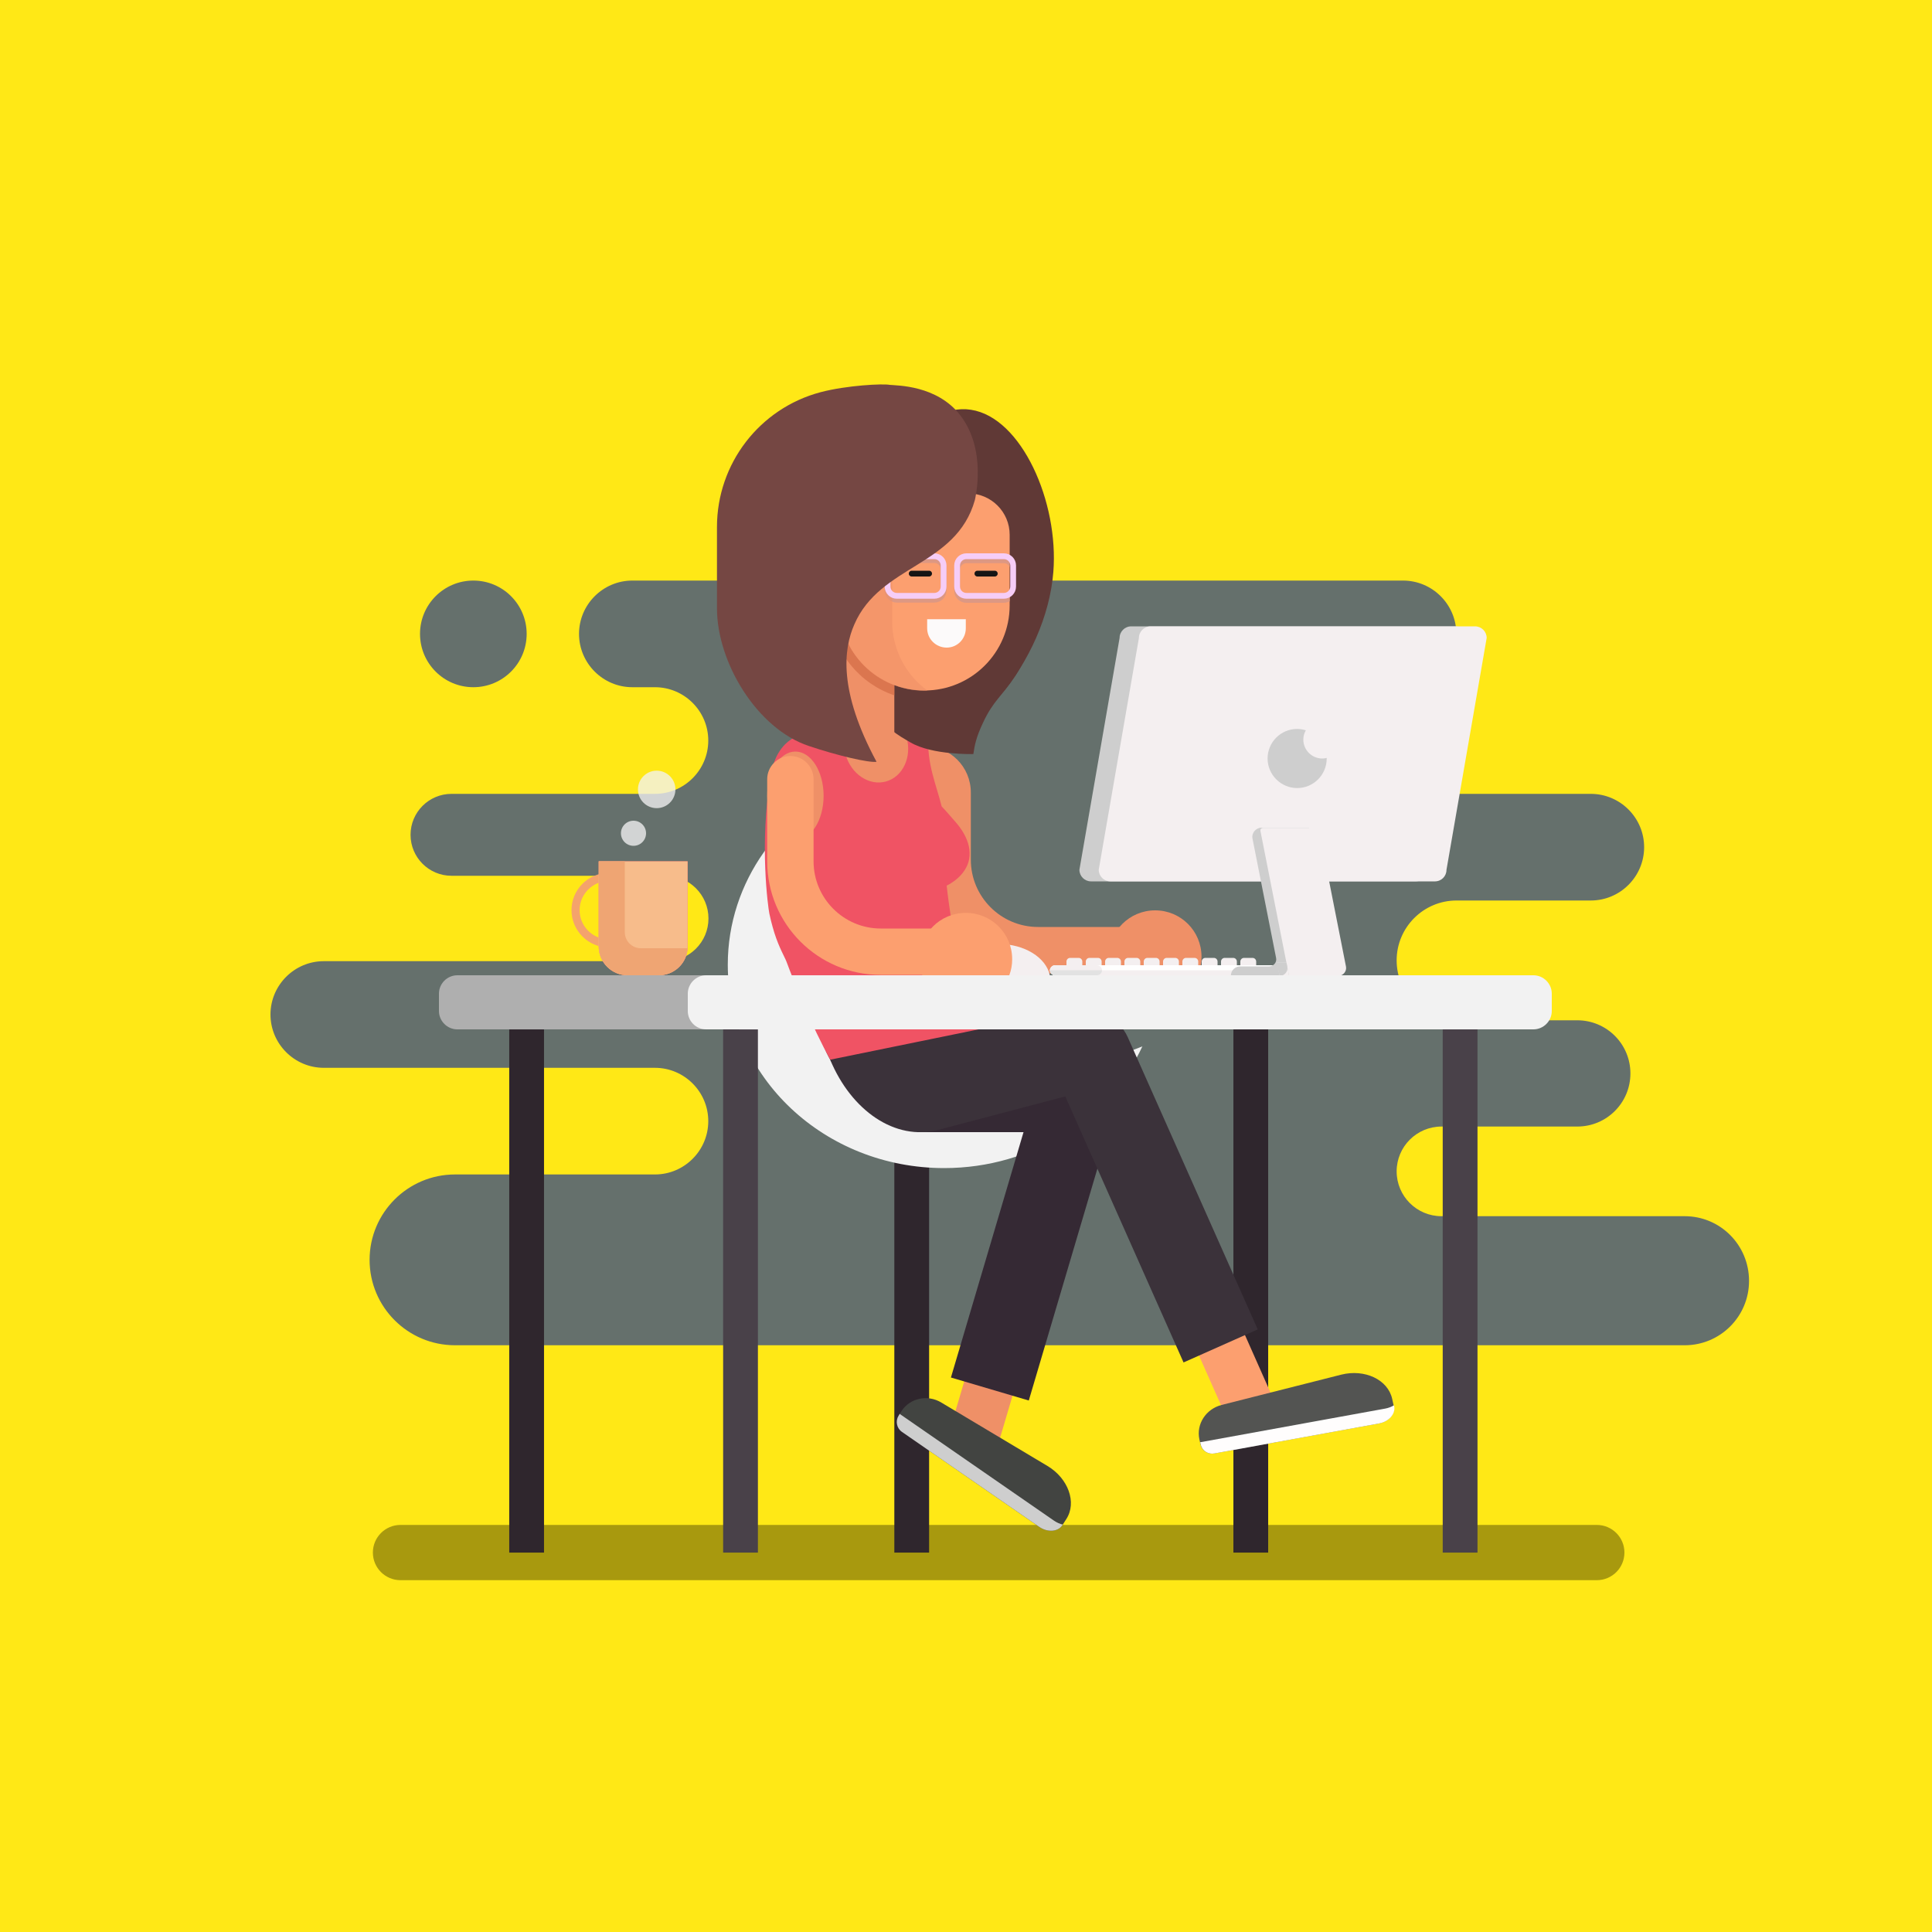 <svg width="1000" height="1000" viewBox="0 0 1000 1000" fill="none" xmlns="http://www.w3.org/2000/svg">
<rect x="0" y="0" width="1000" height="1000" fill="#808080" stroke="none"/>
<g clip-path="url(#clip0_9_4648)">
<path d="M1000 0H0V1000H1000V0Z" fill="#FFE816"/>
<path opacity="0.34" d="M826.5 817.9H207.3C199.4 817.9 193 811.5 193 803.6C193 795.7 199.4 789.3 207.3 789.3H826.5C834.4 789.3 840.8 795.7 840.8 803.6C840.8 811.5 834.4 817.9 826.5 817.9Z" fill="black"/>
<path d="M872 629.5H746.1C733.3 629.5 722.9 619.1 722.9 606.3C722.9 593.5 733.3 583.1 746.1 583.1H816.4C831.6 583.1 843.9 570.8 843.9 555.6C843.9 540.4 831.6 528.1 816.4 528.1H753.9C736.8 528.1 722.9 514.2 722.9 497.1C722.9 480 736.8 466.1 753.9 466.1H823.4C838.6 466.1 851 453.7 851 438.5C851 423.3 838.6 410.9 823.4 410.9H723H699C683.8 410.9 671.4 398.5 671.4 383.3C671.4 368.1 683.8 355.7 699 355.7H726.2C741.4 355.7 753.8 343.3 753.8 328.1C753.8 312.9 741.4 300.5 726.2 300.5H710.7H708.1H543.8H538.2H366.6H327.3C312.1 300.5 299.7 312.9 299.7 328.1C299.7 343.3 312.1 355.7 327.3 355.7H339C354.2 355.7 366.6 368.1 366.6 383.3C366.6 398.5 354.2 410.9 339 410.9H233.7C222 410.9 212.5 420.4 212.5 432.1C212.5 443.8 222 453.3 233.7 453.3H344.6C356.8 453.3 366.7 463.2 366.7 475.4C366.7 487.6 356.8 497.5 344.6 497.5H167.6C152.4 497.5 140 509.9 140 525.1C140 540.3 152.4 552.7 167.6 552.7H339C354.2 552.7 366.6 565.1 366.6 580.3C366.6 595.5 354.2 607.9 339 607.9H235.5C211.1 607.9 191.3 627.7 191.3 652.1C191.3 676.5 211.1 696.3 235.5 696.3H366.6H424.8H457.5H723H872C890.4 696.3 905.3 681.4 905.3 663C905.3 644.4 890.4 629.5 872 629.5Z" fill="#65706C"/>
<path d="M638.408 803.624H656.408V532.824H638.408V803.624Z" fill="#2F262D"/>
<path d="M569.9 587.4C567 580.9 569.9 573.2 576.5 570.2C578.2 569.5 580 569.1 581.8 569.1C586.9 569.1 591.6 572.1 593.7 576.8L657.7 721L633.9 731.6L569.9 587.4Z" fill="#FC9F6F"/>
<path d="M462.905 803.624H480.905L480.905 532.824H462.905L462.905 803.624Z" fill="#2F262D"/>
<path d="M546.2 550.5C484.3 550.5 434.2 503.3 434.2 445.2C434.2 430.2 437.6 415.9 443.6 402.9C404.2 419.2 376.7 456.3 376.7 499.3C376.7 557.5 426.8 604.6 488.7 604.6C534.6 604.6 574 578.7 591.3 541.6C577.4 547.3 562.2 550.5 546.2 550.5Z" fill="#F2F2F2"/>
<path d="M484.2 579C518.055 579 545.5 553.794 545.5 522.7C545.5 491.606 518.055 466.4 484.2 466.4C450.345 466.4 422.9 491.606 422.9 522.7C422.9 553.794 450.345 579 484.2 579Z" fill="#3B323A"/>
<path d="M373.8 532.8H236.7C231.5 532.8 227.2 528.5 227.2 523.3V514.3C227.2 509.1 231.5 504.8 236.7 504.8H373.8C379 504.8 383.3 509.1 383.3 514.3V523.3C383.3 528.5 379 532.8 373.8 532.8Z" fill="#AFAFAF"/>
<path d="M537.3 479.8C518.1 479.8 502.5 464.2 502.5 445V410.2C502.5 396.9 491.8 386.2 478.5 386.2V445C478.5 477.5 504.8 503.8 537.3 503.8H586V479.8H537.3Z" fill="#EF9067"/>
<path d="M545.2 296.1C541.6 341.6 501.6 392 464.2 385.6C428.4 379.5 403.8 323 415.9 283.4C423.4 259 444 243.7 460.6 231.4C477.8 218.6 489.4 210 502.6 212.1C528.8 216.1 548.1 259.9 545.2 296.1Z" fill="#603936"/>
<path d="M494.7 425.6C494 424.8 488.4 418.3 487.4 417.4C484.8 406.7 479.5 394.9 480.6 381.1C473.1 375.6 460.7 368.6 446.6 369.6C442.4 369.9 438 370.9 435.8 371.4C423.6 374.2 415.9 378.7 413.4 380.2C410 382.3 408.3 383.3 406.3 385.3C400.9 390.9 399.6 397.7 398.9 401.7C392.9 436.5 397.6 469.9 398.2 472.8C399.3 478.1 400.8 482.8 400.8 482.8C403.3 490.7 406.3 495.6 407.1 497.8C411.1 508.6 420.2 531.3 429.8 548.6C436.8 549.7 452.7 556.7 463.2 553.1C479.2 547.6 512.2 535.3 524 532.8C509.3 516.3 495.8 497.9 492.3 475.5C491.4 469.7 490.6 464 490 458.4C491.4 457.7 499.9 453.4 501.6 444.8C503.4 435.5 496.1 427.2 494.7 425.6Z" fill="#F05364"/>
<path d="M458.588 404.492C467.312 402.059 472.087 391.85 469.254 381.69C466.42 371.529 457.051 365.265 448.327 367.698C439.603 370.131 434.828 380.339 437.661 390.5C440.494 400.66 449.863 406.925 458.588 404.492Z" fill="#EF9067"/>
<path d="M450.9 363.4C456.4 376.4 465.5 380.9 471.3 384.3C482.6 390.9 503.8 390.3 503.8 390.3C504.5 385.7 505.2 381.7 508.8 374.1C514 362.8 518.8 360.1 525.5 349.9C535.5 334.5 540.5 315.9 537.3 314.1C535 312.7 528.7 319.9 524.6 324.1C512.9 336.1 486.7 353.9 450.9 363.4Z" fill="#603936"/>
<path d="M450.5 392H446.3C437.1 392 429.7 384.6 429.7 375.4V312.3H462.9V379.5C462.9 386.4 457.3 392 450.5 392Z" fill="#EF9067"/>
<path d="M263.583 803.624H281.583L281.583 532.824H263.583L263.583 803.624Z" fill="#2F262D"/>
<path d="M374.294 803.624H392.294L392.294 532.824H374.294L374.294 803.624Z" fill="#494149"/>
<path d="M746.75 803.624H764.75V532.824H746.75V803.624Z" fill="#494149"/>
<path opacity="0.71" d="M429.7 319C431.9 338.1 445.1 353.9 462.9 359.9V308.5H429.7V319Z" fill="#D36B46"/>
<path d="M478.5 357.4C454.1 357.4 434.4 337.7 434.4 313.3V259.5C434.4 257.2 436.2 255.4 438.5 255.4H501.2C513 255.4 522.6 265 522.6 276.8V313.3C522.6 337.7 502.9 357.4 478.5 357.4Z" fill="#FC9F6F"/>
<path d="M522.6 307C522.1 308.2 520.9 309 519.6 309H500.2C498.4 309 496.9 307.5 496.9 305.7V294.8C496.9 293 498.4 291.5 500.2 291.5H519.6C520.9 291.5 522.1 292.3 522.6 293.5V289.3C521.7 288.8 520.7 288.5 519.6 288.5H500.2C496.7 288.5 493.9 291.3 493.9 294.8V305.7C493.9 309.2 496.7 312 500.2 312H519.6C520.7 312 521.7 311.7 522.6 311.2V307Z" fill="#DD9883"/>
<path d="M483.6 310.4H464.2C461.5 310.4 459.4 308.2 459.4 305.6V294.7C459.4 292 461.6 289.9 464.2 289.9H483.6C486.3 289.9 488.4 292.1 488.4 294.7V305.6C488.4 308.3 486.2 310.4 483.6 310.4Z" stroke="#DD9883" stroke-width="3" stroke-miterlimit="10" stroke-linecap="round" stroke-linejoin="round"/>
<path opacity="0.6" d="M461.8 321.7V267.9C461.8 265.6 463.6 263.8 465.9 263.8L502.1 251.1C498.2 246 508.1 255.5 501.2 255.5H438.5C436.2 255.5 434.4 257.3 434.4 259.6V313.4C434.4 337.8 454.1 357.5 478.5 357.5C479 357.5 479.5 357.5 480.1 357.5C469 349.4 461.8 336.4 461.8 321.7Z" fill="#EF9067"/>
<path d="M519.6 308.4H500.2C497.5 308.4 495.4 306.2 495.4 303.6V292.7C495.4 290 497.6 287.9 500.2 287.9H519.6C522.3 287.9 524.4 290.1 524.4 292.7V303.6C524.4 306.3 522.2 308.4 519.6 308.4Z" stroke="#F6CDF7" stroke-width="3" stroke-miterlimit="10" stroke-linecap="round" stroke-linejoin="round"/>
<path d="M490 335.2C484.4 335.2 479.9 330.7 479.9 325.2V320.5H499.9V325.2C499.9 330.7 495.5 335.2 490 335.2Z" fill="#FCFAFA"/>
<path d="M471.9 296.9H480.9" stroke="#161515" stroke-width="3" stroke-miterlimit="10" stroke-linecap="round" stroke-linejoin="round"/>
<path d="M505.9 296.9H514.9" stroke="#161515" stroke-width="3" stroke-miterlimit="10" stroke-linecap="round" stroke-linejoin="round"/>
<path d="M483.6 308.4H464.2C461.5 308.4 459.4 306.2 459.4 303.6V292.7C459.4 290 461.6 287.9 464.2 287.9H483.6C486.3 287.9 488.4 290.1 488.4 292.7V303.6C488.4 306.3 486.2 308.4 483.6 308.4Z" stroke="#F6CDF7" stroke-width="3" stroke-miterlimit="10" stroke-linecap="round" stroke-linejoin="round"/>
<path d="M497 214.9C484.9 199.3 464.3 199.6 460.5 199.2C457.1 198.5 438.4 199.4 424.7 203C393.1 211.4 371.1 240 371.1 272.8V314.8C371.1 343 391.9 377.2 418.6 386.1C433.4 391.1 449.8 394.9 453.7 394.3C433.9 357.6 436.6 335.9 442.2 323.2C455.6 292.2 494.9 293.3 504.6 258.8C504.8 257.8 510.9 232.9 497 214.9Z" fill="#754743"/>
<path d="M620.4 503.5C621.4 500.9 621.9 498.1 621.9 495.2C621.9 481.9 611.2 471.2 597.9 471.2C584.6 471.2 573.9 481.9 573.9 495.2C573.9 498.1 574.4 500.9 575.4 503.5H620.4Z" fill="#EF9067"/>
<path d="M543.4 504.8C541.4 495.6 530.3 488.6 516.8 488.6C503.4 488.6 492.2 495.6 490.2 504.8H543.4Z" fill="#F4EFF0"/>
<path d="M411.7 434.8C419.763 434.8 426.3 424.547 426.3 411.9C426.3 399.253 419.763 389 411.7 389C403.637 389 397.1 399.253 397.1 411.9C397.1 424.547 403.637 434.8 411.7 434.8Z" fill="#EF9067"/>
<path d="M455.9 480.6C436.7 480.6 421.1 465 421.1 445.8V403.3C421.1 396.7 415.7 391.3 409.1 391.3C402.5 391.3 397.1 396.7 397.1 403.3V445.8C397.1 478.3 423.4 504.6 455.9 504.6H504.6V480.6H480.2H455.9Z" fill="#FC9F6F"/>
<path d="M658.1 504.8H546.1C544.7 504.8 543.5 503.6 543.5 502.2C543.5 500.8 544.7 499.6 546.1 499.6H658.2C659.6 499.6 660.8 500.8 660.8 502.2C660.8 503.6 659.6 504.8 658.1 504.8Z" fill="white"/>
<path d="M658.1 502.2H546.1C545.1 502.2 544.3 501.7 543.8 500.9C543.6 501.3 543.4 501.7 543.4 502.2C543.4 503.6 544.6 504.8 546 504.8H658.1C659.5 504.8 660.7 503.6 660.7 502.2C660.7 501.7 660.6 501.3 660.3 500.9C659.9 501.6 659.1 502.2 658.1 502.2Z" fill="#F4EFF0"/>
<path d="M567.8 504.8H546.1C544.7 504.8 543.5 503.6 543.5 502.2C543.5 500.8 544.7 499.6 546.1 499.6H567.8C569.2 499.6 570.4 500.8 570.4 502.2C570.4 503.6 569.3 504.8 567.8 504.8Z" fill="#F4EFF0"/>
<path d="M650.2 499.6H642V497.7C642 496.7 642.8 495.8 643.9 495.8H648.3C649.3 495.8 650.2 496.6 650.2 497.7V499.6Z" fill="#F4EFF0"/>
<path d="M640.2 499.6H632V497.7C632 496.7 632.8 495.8 633.9 495.8H638.3C639.3 495.8 640.2 496.6 640.2 497.7V499.6Z" fill="#F4EFF0"/>
<path d="M630.2 499.6H622V497.7C622 496.7 622.8 495.8 623.9 495.8H628.3C629.3 495.8 630.2 496.6 630.2 497.7V499.6Z" fill="#F4EFF0"/>
<path d="M620.2 499.6H612V497.7C612 496.7 612.8 495.8 613.9 495.8H618.3C619.3 495.8 620.2 496.6 620.2 497.7V499.6Z" fill="#F4EFF0"/>
<path d="M610.2 499.6H602V497.7C602 496.7 602.8 495.8 603.9 495.8H608.3C609.3 495.8 610.2 496.6 610.2 497.7V499.6Z" fill="#F4EFF0"/>
<path d="M600.2 499.6H592V497.7C592 496.7 592.8 495.8 593.9 495.8H598.3C599.3 495.8 600.2 496.6 600.2 497.7V499.6Z" fill="#F4EFF0"/>
<path d="M590.2 499.6H582V497.7C582 496.7 582.8 495.8 583.9 495.8H588.3C589.3 495.8 590.2 496.6 590.2 497.7V499.6Z" fill="#F4EFF0"/>
<path d="M580.2 499.6H572V497.7C572 496.7 572.8 495.8 573.9 495.8H578.3C579.3 495.8 580.2 496.6 580.2 497.7V499.6Z" fill="#F4EFF0"/>
<path d="M570.2 499.6H562V497.7C562 496.7 562.8 495.8 563.9 495.8H568.3C569.3 495.8 570.2 496.6 570.2 497.7V499.6Z" fill="#F4EFF0"/>
<path d="M560.2 499.6H552V497.7C552 496.7 552.8 495.8 553.9 495.8H558.3C559.3 495.8 560.2 496.6 560.2 497.7V499.6Z" fill="#F4EFF0"/>
<path d="M546.1 504.8H567.8C569.2 504.8 570.4 503.6 570.4 502.2H543.4C543.4 503.6 544.6 504.8 546.1 504.8Z" fill="#E2E2E2"/>
<path d="M555.8 586H476.7L476.1 544H574.1C580.7 544 586 549.3 586 555.9C585.9 572.6 572.4 586 555.8 586Z" fill="#352934"/>
<path d="M492.2 738.3L540.7 574.3C542.3 568.8 547.4 565 553.2 565C554.4 565 555.7 565.2 556.9 565.5C563.8 567.5 567.7 574.8 565.7 581.7L517.2 745.7L492.2 738.3Z" fill="#EF9067"/>
<path d="M532.5 724.9L492.2 713L543 541.3C546.3 530.2 558 523.8 569.1 527.1C580.2 530.4 586.6 542.1 583.3 553.2L532.5 724.9Z" fill="#352934"/>
<path d="M732.7 456.2H564.7C561.4 456.2 558.7 453.5 558.7 450.2L579.5 330.2C579.5 326.9 582.2 324.2 585.5 324.2H753.5C756.8 324.2 759.5 326.9 759.5 330.2L738.7 450.2C738.7 453.5 736.1 456.2 732.7 456.2Z" fill="#CECECE"/>
<path d="M742.7 456.2H574.7C571.4 456.2 568.7 453.5 568.7 450.2L589.5 330.2C589.5 326.9 592.2 324.2 595.5 324.2H763.5C766.8 324.2 769.5 326.9 769.5 330.2L748.7 450.2C748.7 453.5 746.1 456.2 742.7 456.2Z" fill="#F4EFF0"/>
<path d="M691.4 498.3L677.6 428.4H653C650 428.4 647.7 431.2 648.3 434.1L660.5 495.8C661 498.1 659.2 500.2 656.9 500.2H641.9C639.2 500.2 637.1 502.4 637.1 505H662.3H685.7C689.4 505.1 692.1 501.8 691.4 498.3Z" fill="#CECECE"/>
<path d="M692.7 505.1H667.2L652.4 430.1C652.2 429.2 652.9 428.5 653.8 428.5H682.5L696.7 500.4C697.1 502.8 695.2 505.1 692.7 505.1Z" fill="#F4EFF0"/>
<path d="M662.4 505.1H667.2L665.9 498.3H661L662.4 505.1Z" fill="#F4EFF0"/>
<path d="M662.4 505.1C664.9 505.1 666.8 502.8 666.3 500.3L665.9 498.3H660.5L662.4 505.1Z" fill="#CECECE"/>
<path d="M684.4 392.6C679 392.6 674.6 388.2 674.6 382.8C674.6 381 675.1 379.4 675.9 378C674.5 377.6 673 377.3 671.4 377.3C662.9 377.3 656.1 384.2 656.1 392.6C656.1 401 663 407.9 671.4 407.9C679.9 407.9 686.7 401 686.7 392.6C686.7 392.5 686.7 392.4 686.7 392.3C685.9 392.5 685.2 392.6 684.4 392.6Z" fill="#CECECE"/>
<path d="M568.1 563.1L485.7 584.8C463.3 590.7 440.6 574.8 429.7 548.5L557.4 522.4C568.6 519.5 580.1 526.2 583 537.4C586 548.7 579.3 560.2 568.1 563.1Z" fill="#3B323A"/>
<path d="M651 688.1L612.6 705.2L545.3 553.8C540.6 543.2 545.4 530.8 556 526.1C566.6 521.4 579 526.2 583.7 536.8L651 688.1Z" fill="#3B323A"/>
<path d="M365.5 532.8H793.7C798.9 532.8 803.2 528.5 803.2 523.3V514.3C803.2 509.1 798.9 504.8 793.7 504.8H365.5C360.3 504.8 356 509.1 356 514.3V523.3C356 528.5 360.2 532.8 365.5 532.8Z" fill="#F2F2F2"/>
<path d="M713.6 736.8L628.5 752.3C625.2 752.9 622.1 750.8 621.4 747.7L620.8 745C619.1 737.2 624.1 729.3 632.3 727.2L694.3 711.5C706.3 708.5 718.4 714 720.6 724.1L721.4 727.7C722.3 731.8 718.8 735.9 713.6 736.8Z" fill="#535452"/>
<path d="M716.9 729.1L621.8 746.4C621.6 746.4 621.4 746.5 621.2 746.5L621.5 747.7C622.2 750.9 625.3 752.9 628.6 752.3L713.7 736.8C718.9 735.9 722.5 731.8 721.6 727.7L721.5 727.4C720.1 728.2 718.6 728.8 716.9 729.1Z" fill="#FFFDFD"/>
<path d="M537.9 790.3L466.8 741.1C464.1 739.2 463.3 735.5 465.1 732.8L466.6 730.4C470.9 723.7 480.1 721.6 487.3 726L542.2 758.8C552.9 765.2 557.5 777.7 551.9 786.3L549.9 789.4C547.7 792.9 542.2 793.3 537.9 790.3Z" fill="#424441"/>
<path d="M545.7 787.2L466.2 732.2C466 732.1 465.9 731.9 465.7 731.8L465.1 732.8C463.4 735.5 464.1 739.2 466.8 741.1L537.9 790.3C542.2 793.3 547.7 792.9 549.9 789.4L550.1 789.1C548.6 788.8 547.1 788.1 545.7 787.2Z" fill="#CECECE"/>
<path d="M341 504.8H324.8C316.6 504.8 309.9 498.1 309.9 489.9V445.8H355.9V489.9C356 498.1 349.3 504.8 341 504.8Z" fill="#FF6161"/>
<path d="M315.1 451.8C304.4 451.8 295.8 460.5 295.8 471.1C295.8 481.7 304.5 490.4 315.1 490.4C325.7 490.4 334.4 481.7 334.4 471.1C334.4 460.5 325.7 451.8 315.1 451.8ZM315.1 486.2C306.8 486.2 300 479.4 300 471.1C300 462.8 306.8 456 315.1 456C323.4 456 330.2 462.8 330.2 471.1C330.1 479.5 323.4 486.2 315.1 486.2Z" fill="#F4A36C"/>
<path d="M341 504.8H324.8C316.6 504.8 309.9 498.1 309.9 489.9V445.8H355.9V489.9C356 498.1 349.3 504.8 341 504.8Z" fill="#F7BC8B"/>
<path d="M331.7 490.8C327.1 490.8 323.4 487.1 323.4 482.5V445.8H309.9V489.9C309.9 498.1 316.6 504.8 324.8 504.8H341C348.9 504.8 355.4 498.6 355.9 490.8H331.7Z" fill="#EFA573"/>
<path d="M522.4 504.8C523.4 502.2 523.9 499.4 523.9 496.5C523.9 483.2 513.2 472.5 499.9 472.5C486.6 472.5 475.9 483.2 475.9 496.5C475.9 499.4 476.4 502.2 477.4 504.8H522.4Z" fill="#FC9F6F"/>
<path opacity="0.77" d="M327.9 437.8C331.49 437.8 334.4 434.89 334.4 431.3C334.4 427.71 331.49 424.8 327.9 424.8C324.31 424.8 321.4 427.71 321.4 431.3C321.4 434.89 324.31 437.8 327.9 437.8Z" fill="#F2F2F2"/>
<path opacity="0.77" d="M339.9 418.3C345.257 418.3 349.6 413.957 349.6 408.6C349.6 403.243 345.257 398.9 339.9 398.9C334.543 398.9 330.2 403.243 330.2 408.6C330.2 413.957 334.543 418.3 339.9 418.3Z" fill="#F2F2F2"/>
<path d="M245 355.7C260.243 355.7 272.6 343.343 272.6 328.1C272.6 312.857 260.243 300.5 245 300.5C229.757 300.5 217.4 312.857 217.4 328.1C217.4 343.343 229.757 355.7 245 355.7Z" fill="#65706C"/>
</g>
<defs>
<clipPath id="clip0_9_4648">
<rect width="1000" height="1000" fill="white"/>
</clipPath>
</defs>
</svg>
